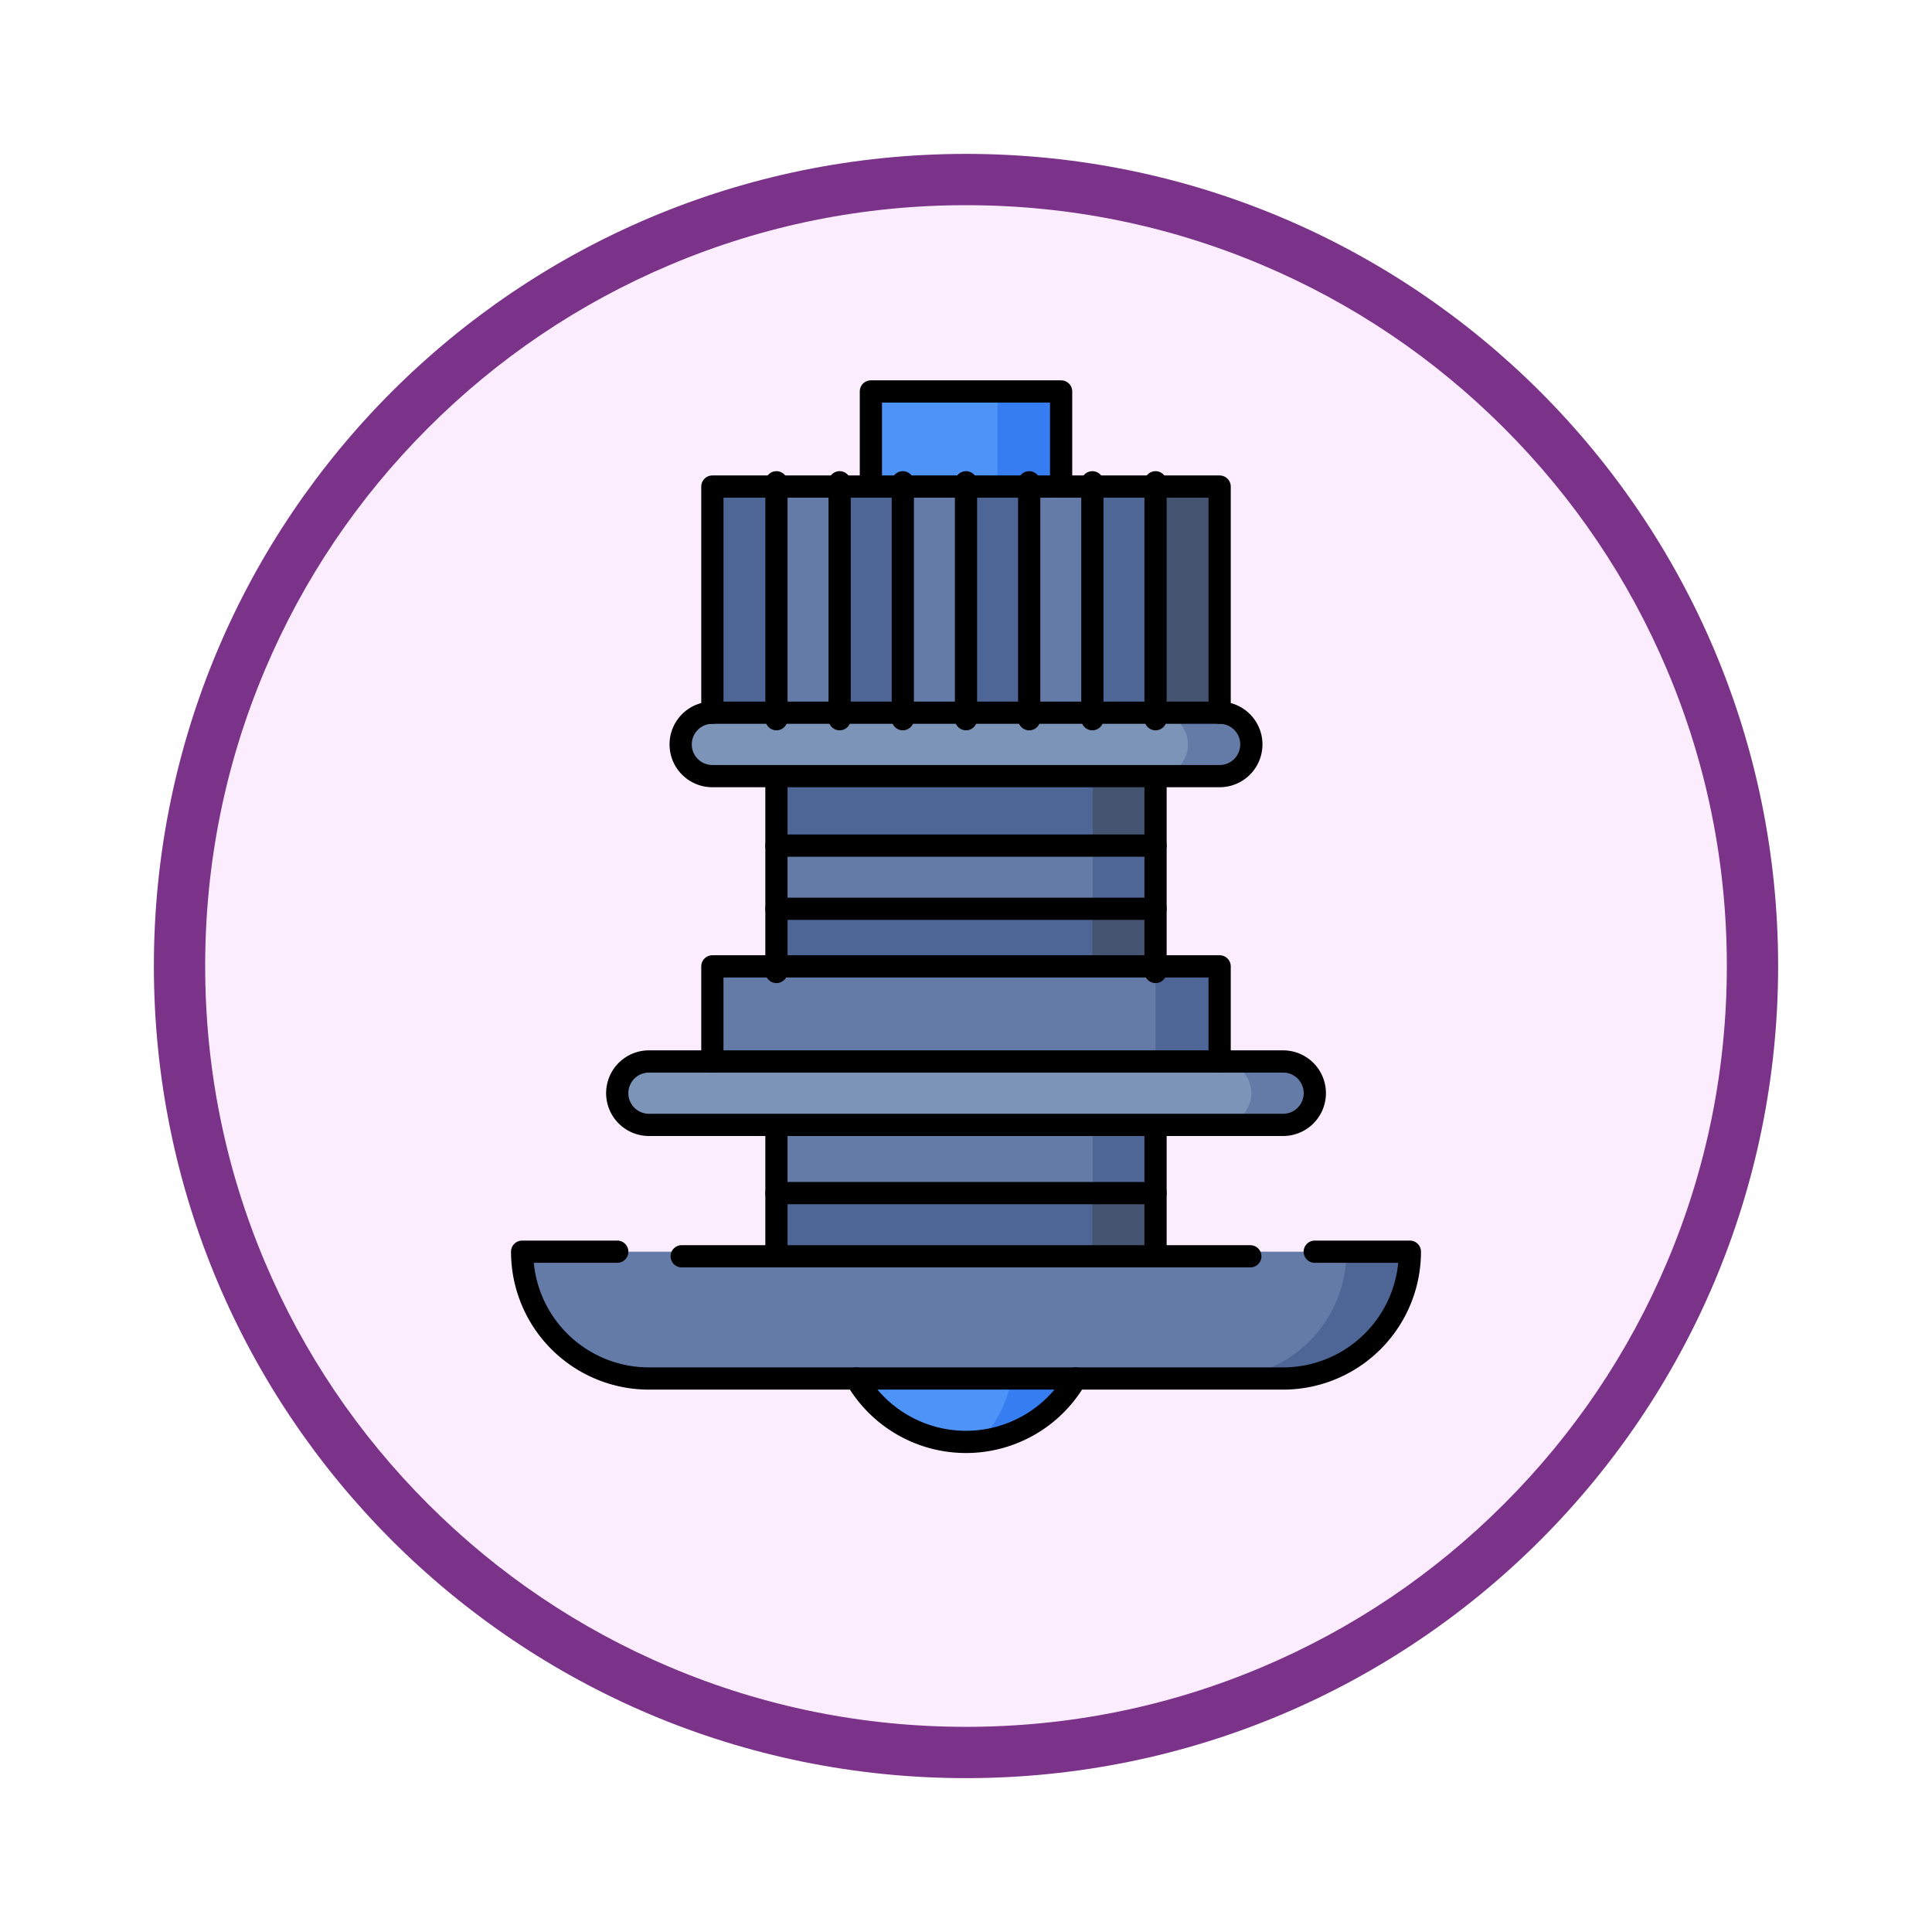 <svg xmlns="http://www.w3.org/2000/svg" xmlns:xlink="http://www.w3.org/1999/xlink" width="113" height="113" viewBox="0 0 113 113">
  <defs>
    <filter id="Trazado_982547" x="0" y="0" width="113" height="113" filterUnits="userSpaceOnUse">
      <feOffset dy="3" input="SourceAlpha"/>
      <feGaussianBlur stdDeviation="3" result="blur"/>
      <feFlood flood-opacity="0.161"/>
      <feComposite operator="in" in2="blur"/>
      <feComposite in="SourceGraphic"/>
    </filter>
  </defs>
  <g id="Grupo_1206008" data-name="Grupo 1206008" transform="translate(-1111 -6344.623)">
    <g id="Grupo_1202509" data-name="Grupo 1202509" transform="translate(0 5408)">
      <g id="Grupo_1202358" data-name="Grupo 1202358" transform="translate(317.51 -525)">
        <g id="Grupo_1177632" data-name="Grupo 1177632" transform="translate(-4493 -458.649)">
          <g id="Grupo_1176928" data-name="Grupo 1176928" transform="translate(5295.49 1926.273)">
            <g id="Grupo_1172322" data-name="Grupo 1172322" transform="translate(0 0)">
              <g id="Grupo_1164700" data-name="Grupo 1164700">
                <g id="Grupo_1160931" data-name="Grupo 1160931">
                  <g id="Grupo_1160749" data-name="Grupo 1160749">
                    <g id="Grupo_1158891" data-name="Grupo 1158891">
                      <g id="Grupo_1157406" data-name="Grupo 1157406">
                        <g id="Grupo_1155793" data-name="Grupo 1155793">
                          <g id="Grupo_1154704" data-name="Grupo 1154704">
                            <g id="Grupo_1150790" data-name="Grupo 1150790">
                              <g id="Grupo_1154214" data-name="Grupo 1154214">
                                <g id="Grupo_1152583" data-name="Grupo 1152583">
                                  <g id="Grupo_1146973" data-name="Grupo 1146973">
                                    <g id="Grupo_1146954" data-name="Grupo 1146954">
                                      <g transform="matrix(1, 0, 0, 1, -9, -6)" filter="url(#Trazado_982547)">
                                        <g id="Trazado_982547-2" data-name="Trazado 982547" transform="translate(9 6)" fill="#fbedfe">
                                          <path d="M 47.5 93.5 C 41.289 93.5 35.265 92.284 29.595 89.886 C 24.118 87.569 19.198 84.252 14.973 80.027 C 10.748 75.802 7.431 70.882 5.114 65.405 C 2.716 59.735 1.5 53.711 1.5 47.5 C 1.5 41.289 2.716 35.265 5.114 29.595 C 7.431 24.118 10.748 19.198 14.973 14.973 C 19.198 10.748 24.118 7.431 29.595 5.114 C 35.265 2.716 41.289 1.5 47.5 1.5 C 53.711 1.5 59.735 2.716 65.405 5.114 C 70.882 7.431 75.802 10.748 80.027 14.973 C 84.252 19.198 87.569 24.118 89.886 29.595 C 92.284 35.265 93.5 41.289 93.5 47.5 C 93.5 53.711 92.284 59.735 89.886 65.405 C 87.569 70.882 84.252 75.802 80.027 80.027 C 75.802 84.252 70.882 87.569 65.405 89.886 C 59.735 92.284 53.711 93.5 47.5 93.5 Z" stroke="none"/>
                                          <path d="M 47.5 3 C 41.491 3 35.664 4.176 30.18 6.496 C 24.881 8.737 20.122 11.946 16.034 16.034 C 11.946 20.121 8.737 24.881 6.496 30.179 C 4.176 35.664 3 41.491 3 47.5 C 3 53.509 4.176 59.336 6.496 64.82 C 8.737 70.119 11.946 74.878 16.034 78.966 C 20.122 83.054 24.881 86.263 30.18 88.504 C 35.664 90.824 41.491 92 47.5 92 C 53.509 92 59.336 90.824 64.821 88.504 C 70.119 86.263 74.878 83.054 78.966 78.966 C 83.054 74.878 86.263 70.119 88.504 64.82 C 90.824 59.336 92 53.509 92 47.5 C 92 41.491 90.824 35.664 88.504 30.179 C 86.263 24.881 83.054 20.121 78.966 16.034 C 74.878 11.946 70.119 8.737 64.821 6.496 C 59.336 4.176 53.509 3 47.5 3 M 47.5 0 C 73.734 0 95 21.266 95 47.5 C 95 73.733 73.734 95 47.5 95 C 21.266 95 7.62939453125e-06 73.733 7.62939453125e-06 47.5 C 7.62939453125e-06 21.266 21.266 0 47.5 0 Z" stroke="none" fill="#7b3289"/>
                                        </g>
                                      </g>
                                    </g>
                                  </g>
                                </g>
                              </g>
                            </g>
                          </g>
                        </g>
                      </g>
                    </g>
                  </g>
                </g>
              </g>
            </g>
          </g>
        </g>
      </g>
    </g>
    <g id="speed-sensor_14948297" transform="translate(1095.539 6360.037)">
      <path id="Trazado_1045368" data-name="Trazado 1045368" d="M244.709,7.5,241,14.917h7.417V7.5Z" transform="translate(-170.893 -0.019)" fill="#357df0"/>
      <rect id="Rectángulo_418264" data-name="Rectángulo 418264" width="7.391" height="7.391" transform="translate(66.417 7.251)" fill="#4e93f7"/>
      <path id="Trazado_1045369" data-name="Trazado 1045369" d="M259.122,444.5,256,451.917a7.417,7.417,0,0,0,7.417-7.417Z" transform="translate(-184.039 -382.995)" fill="#357df0"/>
      <path id="Trazado_1045370" data-name="Trazado 1045370" d="M206.539,444.5H196a7.417,7.417,0,0,0,7.417,7.417C205.141,451.917,206.539,448.6,206.539,444.5Z" transform="translate(-131.456 -382.995)" fill="#4e93f7"/>
      <path id="Trazado_1045371" data-name="Trazado 1045371" d="M286,174.5v9.272l7.417-3.709V174.5Z" transform="translate(-210.33 -146.374)" fill="#445370"/>
      <path id="Trazado_1045372" data-name="Trazado 1045372" d="M184.544,174.5H166v5.563l18.544,3.709Z" transform="translate(-105.165 -146.374)" fill="#4e6696"/>
      <path id="Trazado_1045373" data-name="Trazado 1045373" d="M286,226.917l7.417-3.709V219.5h-3.709Z" transform="translate(-210.33 -185.811)" fill="#4e6696"/>
      <path id="Trazado_1045374" data-name="Trazado 1045374" d="M184.544,219.5H166v3.709l18.544,3.709Z" transform="translate(-105.165 -185.811)" fill="#657ba7"/>
      <path id="Trazado_1045375" data-name="Trazado 1045375" d="M286,255.063h7.417V249.5h-3.709Z" transform="translate(-210.33 -212.102)" fill="#445370"/>
      <rect id="Rectángulo_418265" data-name="Rectángulo 418265" width="18.478" height="5.543" transform="translate(60.874 37.739)" fill="#4e6696"/>
      <path id="Trazado_1045376" data-name="Trazado 1045376" d="M286,348.772l7.417-3.709V339.5H286Z" transform="translate(-210.33 -290.976)" fill="#4e6696"/>
      <path id="Trazado_1045377" data-name="Trazado 1045377" d="M166,339.5v5.563l18.544,3.709V339.5Z" transform="translate(-105.165 -290.976)" fill="#657ba7"/>
      <path id="Trazado_1045378" data-name="Trazado 1045378" d="M286,390.063h7.417V384.5h-3.709Z" transform="translate(-210.33 -330.413)" fill="#445370"/>
      <rect id="Rectángulo_418266" data-name="Rectángulo 418266" width="18.478" height="5.543" transform="translate(60.874 54.369)" fill="#4e6696"/>
      <path id="Trazado_1045379" data-name="Trazado 1045379" d="M332.854,52.5,331,67.582h5.563V52.5Z" transform="translate(-249.767 -39.456)" fill="#445370"/>
      <path id="Trazado_1045380" data-name="Trazado 1045380" d="M302.854,52.5,301,67.582h5.563V52.5Z" transform="translate(-223.476 -39.456)" fill="#4e6696"/>
      <path id="Trazado_1045381" data-name="Trazado 1045381" d="M272.854,52.5,271,67.582h5.563V52.5Z" transform="translate(-197.185 -39.456)" fill="#657ba7"/>
      <path id="Trazado_1045382" data-name="Trazado 1045382" d="M242.854,52.5,241,67.582h5.563V52.5Z" transform="translate(-170.893 -39.456)" fill="#4e6696"/>
      <path id="Trazado_1045383" data-name="Trazado 1045383" d="M212.854,52.5,211,67.582h5.563V52.5Z" transform="translate(-144.602 -39.456)" fill="#657ba7"/>
      <path id="Trazado_1045384" data-name="Trazado 1045384" d="M182.854,52.5,181,67.582h5.563V52.5Z" transform="translate(-118.311 -39.456)" fill="#4e6696"/>
      <path id="Trazado_1045385" data-name="Trazado 1045385" d="M152.854,52.5,151,67.582h5.563V52.5Z" transform="translate(-92.02 -39.456)" fill="#657ba7"/>
      <rect id="Rectángulo_418267" data-name="Rectángulo 418267" width="3.696" height="15.706" transform="translate(57.179 12.794)" fill="#4e6696"/>
      <path id="Trazado_1045386" data-name="Trazado 1045386" d="M349.709,159.5H346v3.709h3.709a1.854,1.854,0,0,0,0-3.709Z" transform="translate(-262.913 -133.228)" fill="#657ba7"/>
      <path id="Trazado_1045387" data-name="Trazado 1045387" d="M150.67,161.354a1.854,1.854,0,0,0-1.854-1.854H122.854a1.854,1.854,0,0,0,0,3.709h25.961A1.854,1.854,0,0,0,150.67,161.354Z" transform="translate(-65.728 -133.228)" fill="#7c94b8"/>
      <path id="Trazado_1045388" data-name="Trazado 1045388" d="M319.709,279.5,316,286.917h7.417V279.5Z" transform="translate(-236.622 -238.393)" fill="#4e6696"/>
      <rect id="Rectángulo_418268" data-name="Rectángulo 418268" width="25.869" height="7.391" transform="translate(57.179 41.435)" fill="#657ba7"/>
      <path id="Trazado_1045389" data-name="Trazado 1045389" d="M383.417,414.5,376,421.917h3.709a7.417,7.417,0,0,0,7.417-7.417Z" transform="translate(-289.204 -356.704)" fill="#4e6696"/>
      <path id="Trazado_1045390" data-name="Trazado 1045390" d="M94.213,414.5H46a7.417,7.417,0,0,0,7.417,7.417H86.8A7.417,7.417,0,0,0,94.213,414.5Z" transform="translate(0 -356.704)" fill="#657ba7"/>
      <path id="Trazado_1045391" data-name="Trazado 1045391" d="M379.709,324.5H376v3.709h3.709a1.854,1.854,0,1,0,0-3.709Z" transform="translate(-289.204 -277.83)" fill="#657ba7"/>
      <path id="Trazado_1045392" data-name="Trazado 1045392" d="M128.087,326.354a1.854,1.854,0,0,0-1.854-1.854H92.854a1.854,1.854,0,0,0,0,3.709h33.378A1.854,1.854,0,0,0,128.087,326.354Z" transform="translate(-39.437 -277.83)" fill="#7c94b8"/>
      <path id="Trazado_1045393" data-name="Trazado 1045393" d="M222.126,13.063V7.5H211v5.563" transform="translate(-144.602 -0.019)" fill="none" stroke="#000" stroke-linecap="round" stroke-linejoin="round" stroke-miterlimit="10" stroke-width="1.3"/>
      <path id="Trazado_1045394" data-name="Trazado 1045394" d="M121,161.354a1.854,1.854,0,0,0,1.854,1.854h29.67a1.854,1.854,0,0,0,0-3.709h-29.67A1.854,1.854,0,0,0,121,161.354Z" transform="translate(-65.728 -133.228)" fill="none" stroke="#000" stroke-linecap="round" stroke-linejoin="round" stroke-miterlimit="10" stroke-width="1.3"/>
      <path id="Trazado_1045395" data-name="Trazado 1045395" d="M131.8,326.354a1.854,1.854,0,0,0-1.854-1.854H92.854a1.854,1.854,0,0,0,0,3.709h37.087A1.854,1.854,0,0,0,131.8,326.354Z" transform="translate(-39.437 -277.83)" fill="none" stroke="#000" stroke-linecap="round" stroke-linejoin="round" stroke-miterlimit="10" stroke-width="1.3"/>
      <path id="Trazado_1045396" data-name="Trazado 1045396" d="M165.67,65.728V52.5H136V65.728" transform="translate(-78.874 -39.456)" fill="none" stroke="#000" stroke-linecap="round" stroke-linejoin="round" stroke-miterlimit="10" stroke-width="1.3"/>
      <line id="Línea_867" data-name="Línea 867" y1="13.858" transform="translate(83.047 12.794)" fill="none" stroke="#000" stroke-linecap="round" stroke-linejoin="round" stroke-miterlimit="10" stroke-width="1.3"/>
      <line id="Línea_868" data-name="Línea 868" y1="13.858" transform="translate(79.352 12.794)" fill="none" stroke="#000" stroke-linecap="round" stroke-linejoin="round" stroke-miterlimit="10" stroke-width="1.3"/>
      <line id="Línea_869" data-name="Línea 869" y1="13.858" transform="translate(75.657 12.794)" fill="none" stroke="#000" stroke-linecap="round" stroke-linejoin="round" stroke-miterlimit="10" stroke-width="1.3"/>
      <line id="Línea_870" data-name="Línea 870" y1="13.858" transform="translate(71.961 12.794)" fill="none" stroke="#000" stroke-linecap="round" stroke-linejoin="round" stroke-miterlimit="10" stroke-width="1.3"/>
      <line id="Línea_871" data-name="Línea 871" y1="13.858" transform="translate(68.265 12.794)" fill="none" stroke="#000" stroke-linecap="round" stroke-linejoin="round" stroke-miterlimit="10" stroke-width="1.3"/>
      <line id="Línea_872" data-name="Línea 872" y1="13.858" transform="translate(64.57 12.794)" fill="none" stroke="#000" stroke-linecap="round" stroke-linejoin="round" stroke-miterlimit="10" stroke-width="1.3"/>
      <line id="Línea_873" data-name="Línea 873" y1="13.858" transform="translate(60.874 12.794)" fill="none" stroke="#000" stroke-linecap="round" stroke-linejoin="round" stroke-miterlimit="10" stroke-width="1.3"/>
      <line id="Línea_874" data-name="Línea 874" y2="7.391" transform="translate(83.047 50.674)" fill="none" stroke="#000" stroke-linecap="round" stroke-linejoin="round" stroke-miterlimit="10" stroke-width="1.3"/>
      <line id="Línea_875" data-name="Línea 875" x2="22.173" transform="translate(60.874 54.369)" fill="none" stroke="#000" stroke-linecap="round" stroke-linejoin="round" stroke-miterlimit="10" stroke-width="1.3"/>
      <line id="Línea_876" data-name="Línea 876" y1="7.391" transform="translate(60.874 50.674)" fill="none" stroke="#000" stroke-linecap="round" stroke-linejoin="round" stroke-miterlimit="10" stroke-width="1.3"/>
      <line id="Línea_877" data-name="Línea 877" y2="11.087" transform="translate(83.047 30.348)" fill="none" stroke="#000" stroke-linecap="round" stroke-linejoin="round" stroke-miterlimit="10" stroke-width="1.3"/>
      <line id="Línea_878" data-name="Línea 878" x2="22.173" transform="translate(60.874 34.044)" fill="none" stroke="#000" stroke-linecap="round" stroke-linejoin="round" stroke-miterlimit="10" stroke-width="1.3"/>
      <line id="Línea_879" data-name="Línea 879" x2="22.173" transform="translate(60.874 37.739)" fill="none" stroke="#000" stroke-linecap="round" stroke-linejoin="round" stroke-miterlimit="10" stroke-width="1.3"/>
      <line id="Línea_880" data-name="Línea 880" y1="11.087" transform="translate(60.874 30.348)" fill="none" stroke="#000" stroke-linecap="round" stroke-linejoin="round" stroke-miterlimit="10" stroke-width="1.3"/>
      <path id="Trazado_1045397" data-name="Trazado 1045397" d="M136,285.063V279.5h29.67v5.563" transform="translate(-78.874 -238.393)" fill="none" stroke="#000" stroke-linecap="round" stroke-linejoin="round" stroke-miterlimit="10" stroke-width="1.3"/>
      <path id="Trazado_1045398" data-name="Trazado 1045398" d="M92.359,414.5h5.563a7.417,7.417,0,0,1-7.417,7.417H53.417A7.417,7.417,0,0,1,46,414.5h5.563" transform="translate(0 -356.704)" fill="none" stroke="#000" stroke-linecap="round" stroke-linejoin="round" stroke-miterlimit="10" stroke-width="1.3"/>
      <line id="Línea_881" data-name="Línea 881" x2="33.26" transform="translate(55.331 58.065)" fill="none" stroke="#000" stroke-linecap="round" stroke-linejoin="round" stroke-miterlimit="10" stroke-width="1.3"/>
      <path id="Trazado_1045399" data-name="Trazado 1045399" d="M204.047,474.5a7.416,7.416,0,0,0,12.845,0" transform="translate(-138.509 -409.287)" fill="none" stroke="#000" stroke-linecap="round" stroke-linejoin="round" stroke-miterlimit="10" stroke-width="1.3"/>
    </g>
  </g>
</svg>
